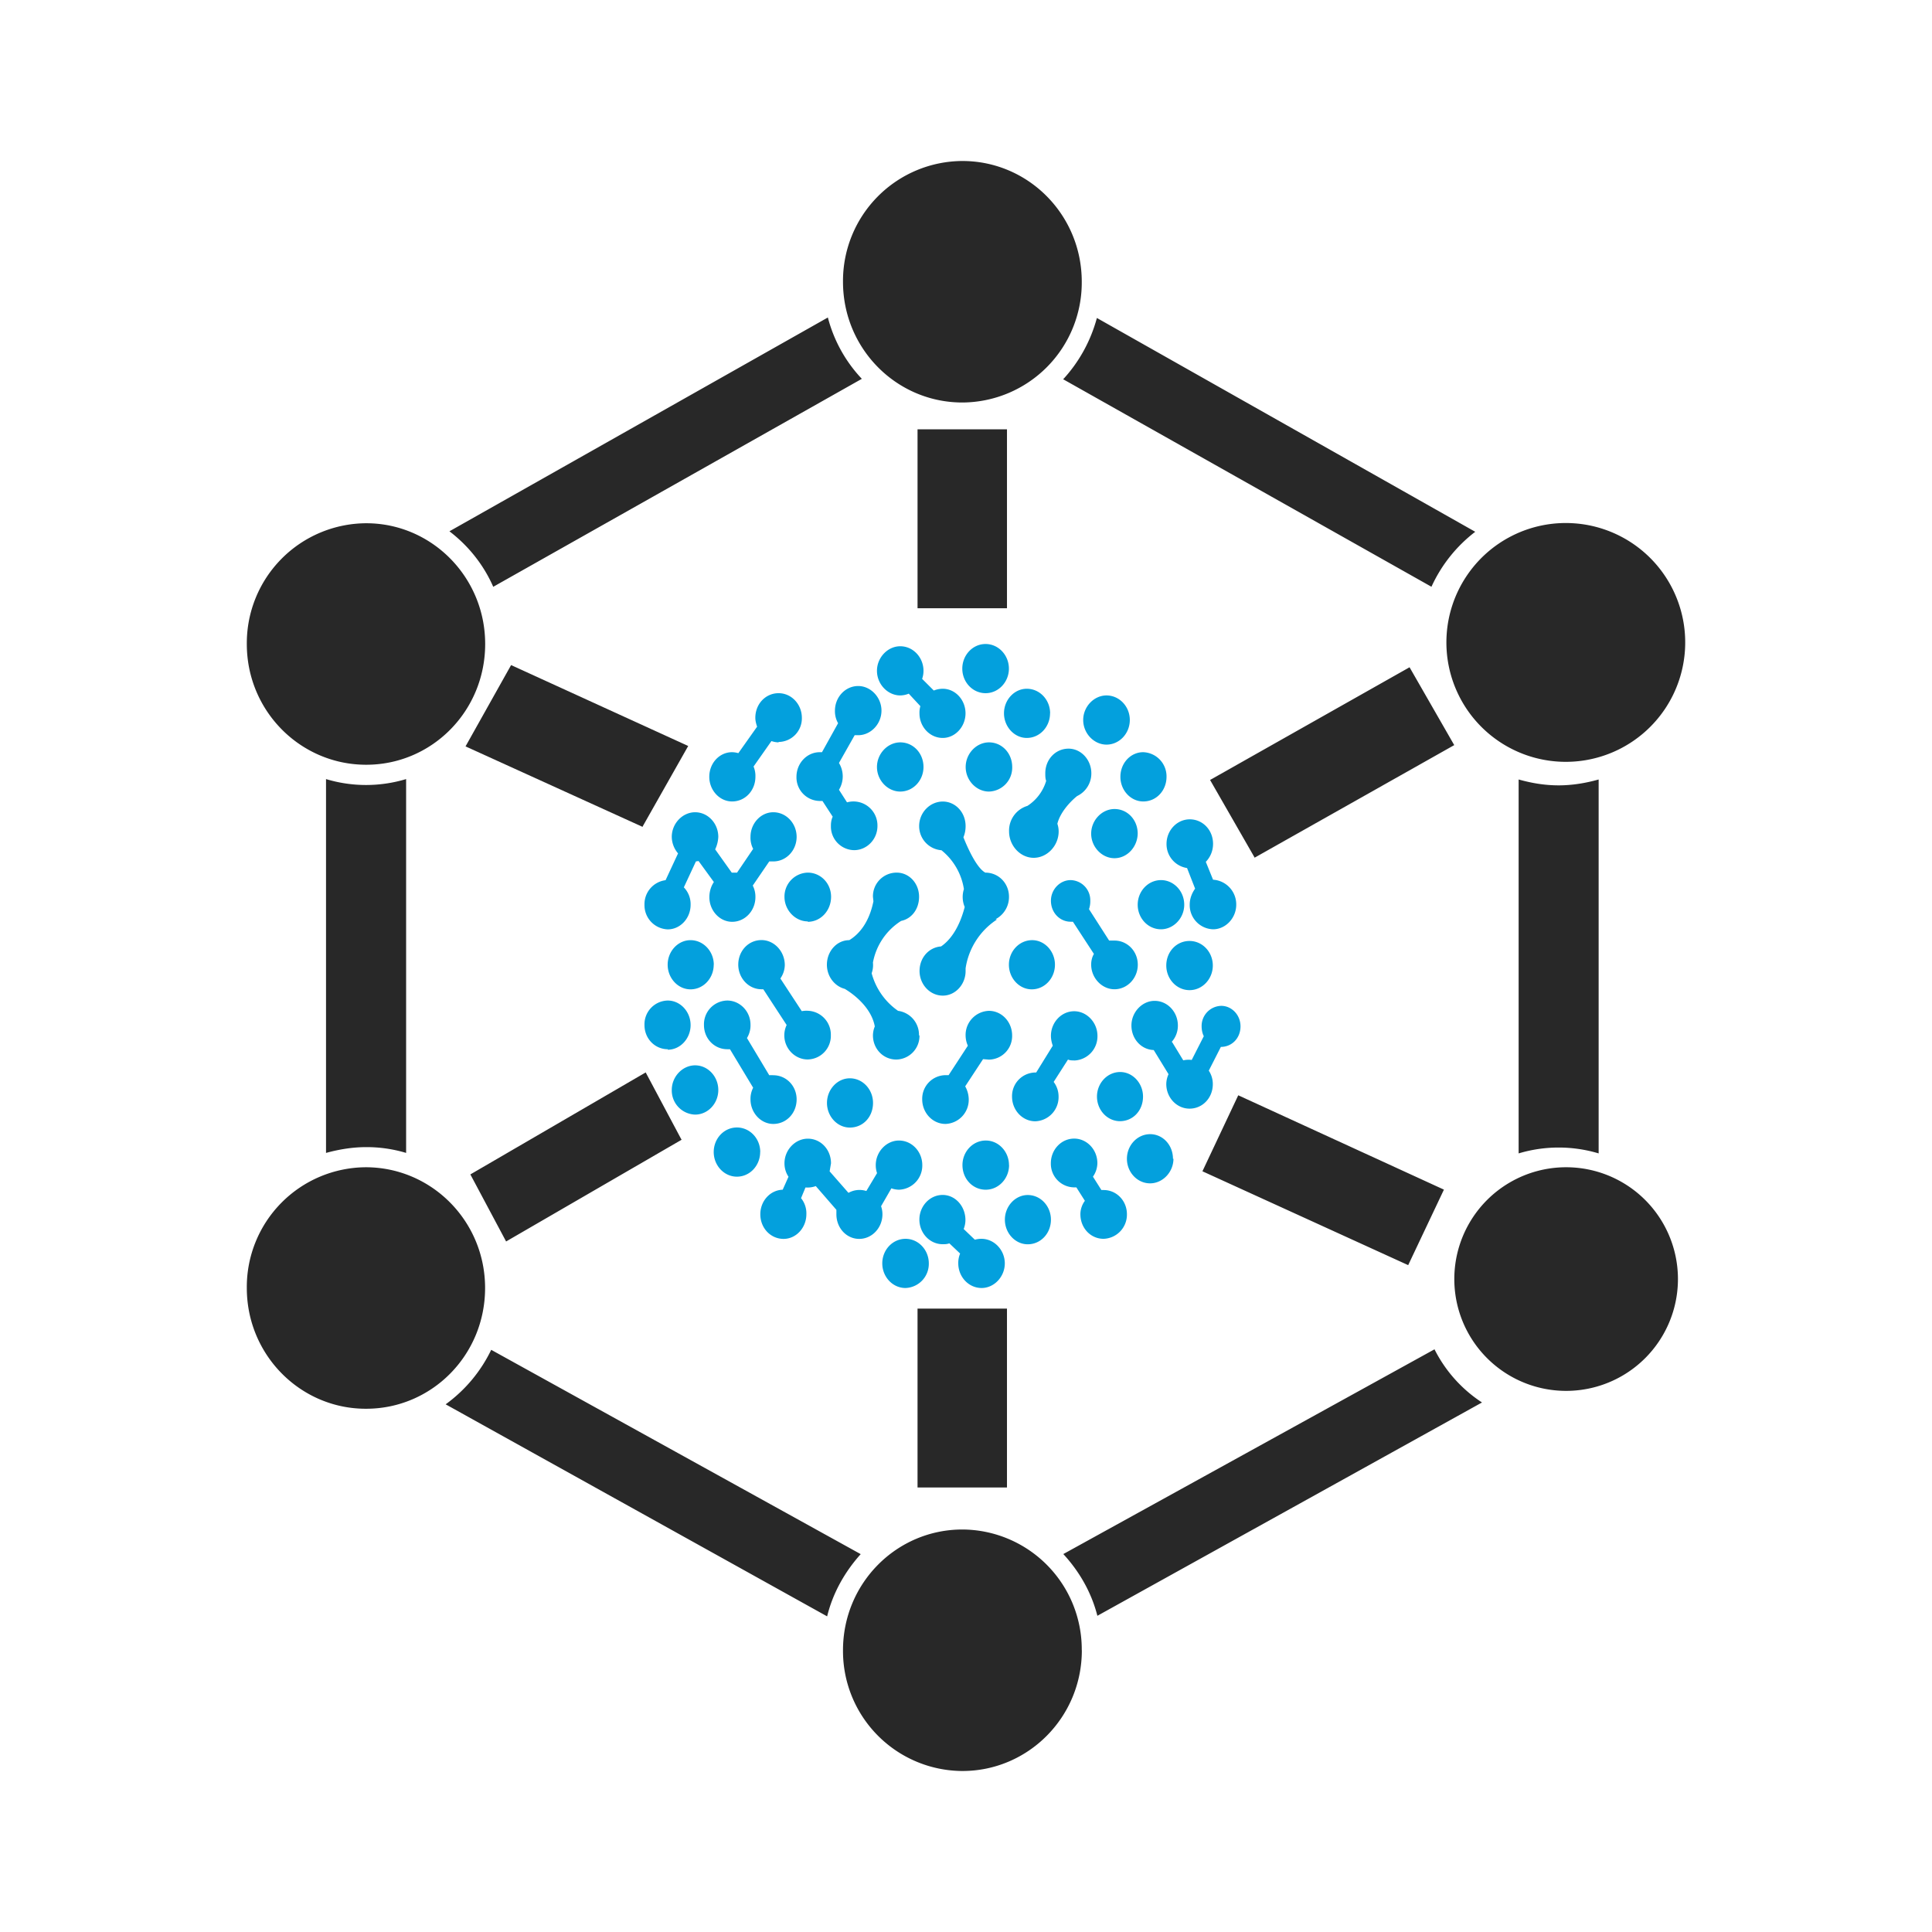 <svg xmlns="http://www.w3.org/2000/svg" width="24" height="24" fill="none" viewBox="0 0 24 24">
    <path fill="#282828" d="m7.983 10.272-2.2-1 .566-1.01 2.2 1.005-.566 1z"/>
    <path fill="#03A0DD" d="M12.243 8.611c.161 0 .29-.139.29-.305 0-.167-.129-.306-.29-.306s-.289.139-.289.306.128.305.29.305m-.789-.178a.3.3 0 0 0 .017-.1c0-.166-.128-.305-.289-.305-.155 0-.289.139-.289.305 0 .167.134.306.29.306a.3.3 0 0 0 .105-.022l.144.155a.3.3 0 0 0-.011.09c0 .166.128.305.289.305.155 0 .283-.14.283-.306 0-.167-.127-.305-.283-.305a.3.3 0 0 0-.111.022zm-.505.395c0 .166-.133.305-.289.305h-.044l-.195.345a.32.32 0 0 1 0 .333l.1.156a.298.298 0 0 1 .378.294c0 .167-.133.3-.29.3a.293.293 0 0 1-.288-.3q-.001-.066.022-.116l-.127-.195h-.034a.293.293 0 0 1-.289-.3c0-.167.128-.306.29-.306h.027l.2-.36a.3.3 0 0 1-.039-.156c0-.167.128-.306.289-.306.155 0 .289.14.289.306m-1.278.389a.293.293 0 0 0 .289-.3c0-.167-.128-.306-.289-.306s-.289.133-.289.306c0 .039.011.077.022.11l-.233.329a.3.3 0 0 0-.078-.012c-.155 0-.283.134-.283.306 0 .167.128.306.283.306.167 0 .29-.14.29-.306a.3.3 0 0 0-.023-.128l.222-.316a.3.3 0 0 0 .089.016zm1.8.31c0 .168-.128.306-.289.306-.155 0-.289-.138-.289-.305s.134-.306.29-.306c.16 0 .288.134.288.306m-.056 3.334a.3.3 0 0 0-.26-.305.83.83 0 0 1-.328-.467.3.3 0 0 0 .016-.133.78.78 0 0 1 .35-.517c.134-.028.223-.15.223-.3 0-.167-.123-.3-.278-.3a.294.294 0 0 0-.295.3l.006.056c-.056.277-.189.416-.3.483-.156 0-.278.139-.278.305 0 .145.095.267.222.3.14.084.334.25.373.467a.3.3 0 0 0-.023.111c0 .167.128.3.29.3a.293.293 0 0 0 .288-.3zm-2.55-.878c0 .167-.127.306-.288.306-.156 0-.284-.139-.284-.306s.128-.305.284-.305c.16 0 .289.139.289.305m.412.911a.3.3 0 0 0 .044-.166c0-.167-.133-.3-.289-.3a.295.295 0 0 0-.289.305c0 .167.128.3.29.3h.033l.288.478a.3.3 0 0 0-.033.145c0 .166.128.305.283.305.162 0 .29-.133.29-.305 0-.167-.128-.3-.29-.3a.3.3 0 0 0-.05 0zm-.356.645c0 .167-.128.306-.289.306a.3.3 0 0 1-.289-.306c0-.167.134-.306.29-.306.16 0 .288.14.288.306m-.628-.5c.156 0 .284-.139.284-.306s-.128-.305-.284-.305a.295.295 0 0 0-.289.305c0 .167.128.3.29.3zm.628-2.644a.4.4 0 0 1-.039.155l.206.289h.066l.2-.295a.3.3 0 0 1-.033-.15c0-.166.128-.305.283-.305.162 0 .29.139.29.306s-.128.305-.29.305h-.05l-.205.3a.3.3 0 0 1 .033.144c0 .167-.128.306-.289.306-.155 0-.283-.139-.283-.306 0-.072.022-.138.056-.188l-.19-.261-.033.005-.15.322a.3.3 0 0 1 .084.217c0 .167-.128.305-.284.305a.3.3 0 0 1-.289-.305.3.3 0 0 1 .262-.306l.155-.333a.32.32 0 0 1-.078-.205c0-.167.134-.306.29-.306.16 0 .288.139.288.306m1.111 1.055c.161 0 .29-.139.29-.311 0-.167-.129-.3-.29-.3a.297.297 0 0 0-.289.3c0 .167.134.306.29.306zm.523 2.556c.166 0 .288-.134.288-.306 0-.167-.127-.306-.288-.306-.156 0-.284.14-.284.306 0 .167.128.306.284.306m.9.466a.3.3 0 0 1-.29.306.3.3 0 0 1-.094-.017l-.128.222a.3.3 0 0 1 .017.1c0 .167-.128.306-.289.306-.155 0-.283-.133-.283-.306v-.055l-.256-.295a.3.3 0 0 1-.128.017l-.055.133a.3.3 0 0 1 .066.2c0 .167-.127.306-.283.306-.16 0-.289-.133-.289-.306 0-.166.123-.3.278-.305l.072-.161a.3.3 0 0 1-.05-.167c0-.167.134-.306.29-.306.16 0 .288.134.288.306l-.017.1.234.267a.28.28 0 0 1 .222-.023l.133-.222a.3.3 0 0 1-.016-.1c0-.166.133-.305.288-.305.162 0 .29.139.29.305m.538-2.41c0 .166-.127.305-.283.305-.161 0-.289-.14-.289-.306s.117-.294.267-.305c.1-.067.222-.212.294-.49a.32.32 0 0 1-.01-.222.77.77 0 0 0-.279-.483.3.3 0 0 1-.277-.3c0-.167.133-.305.294-.305.155 0 .283.133.283.305q0 .074-.027.139c.055.139.166.383.272.439.166 0 .294.133.294.3a.31.31 0 0 1-.166.278l.016.005a.88.88 0 0 0-.389.606zm.29 1.1a.293.293 0 0 0 .288-.3c0-.168-.128-.306-.289-.306a.3.3 0 0 0-.289.305q.001.069.028.128l-.239.366h-.039a.293.293 0 0 0-.289.3c0 .167.128.306.29.306a.3.3 0 0 0 .288-.305.34.34 0 0 0-.044-.162l.222-.338zm.25 1.31c0 .167-.129.306-.29.306s-.289-.134-.289-.306c0-.166.128-.305.29-.305.16 0 .288.139.288.305m.233.984c.16 0 .288-.134.288-.306 0-.167-.127-.306-.288-.306-.156 0-.284.14-.284.306 0 .167.128.306.284.306m.338-3.473c0 .167-.127.306-.288.306-.156 0-.284-.139-.284-.306s.128-.305.289-.305c.156 0 .283.139.283.305m.24 1.19a.3.3 0 0 0 .288-.306c0-.167-.133-.306-.289-.306-.16 0-.289.139-.289.306 0 .044.011.089.023.122l-.206.333h-.011a.293.293 0 0 0-.289.3c0 .167.128.306.289.306a.3.3 0 0 0 .289-.306.3.3 0 0 0-.061-.183l.178-.278c.022.011.05.011.077.011m.288 1.277a.3.3 0 0 1-.055.167l.105.166h.028c.161 0 .289.134.289.3a.3.3 0 0 1-.29.306c-.16 0-.288-.133-.288-.306 0-.06.022-.122.056-.166l-.106-.167h-.028a.293.293 0 0 1-.289-.3c0-.167.128-.306.29-.306.155 0 .288.134.288.306m.278-.522c.167 0 .289-.134.289-.306 0-.166-.128-.305-.284-.305-.16 0-.288.139-.288.305 0 .167.127.306.288.306zm.667.466c0 .167-.134.306-.29.306-.16 0-.288-.139-.288-.305 0-.167.128-.306.289-.306.155 0 .283.133.283.306zm.2-2.094c.16 0 .289-.139.289-.306s-.128-.305-.29-.305c-.16 0-.288.133-.288.305 0 .167.128.306.289.306m-.223.644a.3.3 0 0 0 .078-.205c0-.167-.128-.306-.289-.306-.155 0-.288.14-.288.306 0 .167.122.3.277.305l.184.3a.3.3 0 0 0-.028.123c0 .166.128.305.289.305s.289-.133.289-.305a.3.3 0 0 0-.05-.167l.15-.295c.138 0 .244-.11.244-.255 0-.144-.111-.255-.239-.255a.25.25 0 0 0-.244.255c0 .044.01.089.027.122l-.15.295a.3.3 0 0 0-.105.005l-.139-.228zm-4.86-.789a.3.3 0 0 0 .055-.166c0-.172-.133-.311-.289-.311-.167 0-.289.139-.289.305 0 .167.128.306.289.306h.022l.29.444a.3.3 0 0 0-.029.128c0 .167.134.3.29.3a.293.293 0 0 0 .288-.3.297.297 0 0 0-.289-.305.3.3 0 0 0-.072.005zM12.11 15.4l-.139-.133a.3.3 0 0 0 .022-.111c0-.173-.127-.312-.283-.312-.161 0-.289.14-.289.306 0 .167.128.306.289.306.028 0 .055 0 .083-.011l.134.127a.3.3 0 0 0-.023.122c0 .167.128.306.29.306.155 0 .288-.139.288-.306s-.133-.305-.289-.305a.3.3 0 0 0-.083.011m-.572.294a.3.3 0 0 1-.29.306c-.16 0-.288-.139-.288-.306s.128-.305.289-.305.289.139.289.305m-2.095-1.383c0 .167-.127.306-.289.306-.16 0-.288-.14-.288-.306 0-.167.127-.305.288-.305.162 0 .29.138.29.305m4.1-3.122a.3.3 0 0 1-.016.105l.25.39h.066c.161 0 .29.133.29.3s-.129.305-.29.305c-.155 0-.289-.139-.289-.306q0-.075.034-.133l-.261-.4H13.3c-.133 0-.245-.111-.245-.261 0-.139.111-.256.245-.256a.25.25 0 0 1 .244.256m1.167.05c0 .167-.133.305-.289.305-.161 0-.289-.138-.289-.305s.128-.306.29-.306c.155 0 .288.134.288.306m-.578-.889c0 .167-.128.311-.289.311-.155 0-.289-.139-.289-.305 0-.167.134-.306.29-.306.16 0 .288.133.288.306zm-1.089-1.489c0 .167-.127.306-.289.306-.155 0-.283-.14-.283-.306 0-.167.128-.305.283-.305.162 0 .29.138.29.305m.7.389c.161 0 .29-.139.29-.306s-.129-.305-.29-.305c-.155 0-.289.139-.289.305 0 .167.134.306.29.306m-1.172.278a.297.297 0 0 1-.289.305c-.155 0-.289-.138-.289-.305s.134-.306.29-.306c.16 0 .288.134.288.306m1.628.428c.167 0 .289-.14.289-.306a.3.3 0 0 0-.29-.306c-.155 0-.283.134-.283.306 0 .167.128.306.284.306m-.822-.067a.31.31 0 0 0 .177-.283c0-.167-.127-.306-.283-.306-.161 0-.289.133-.289.306 0 .033 0 .066.011.094a.56.56 0 0 1-.233.311.32.32 0 0 0-.228.317c0 .178.14.328.306.328.167 0 .31-.15.31-.328a.3.3 0 0 0-.016-.095c.034-.139.156-.272.245-.344m1.689.594a.32.32 0 0 1-.09.223l.09.222a.307.307 0 0 1 .288.31c0 .168-.133.306-.288.306a.3.3 0 0 1-.29-.305c0-.078.028-.145.067-.2l-.1-.256a.3.3 0 0 1-.255-.3c0-.166.128-.305.289-.305s.289.133.289.305"/>
    <path fill="#282828" d="M11.955 5a1.49 1.49 0 0 0 1.483-1.5c0-.833-.666-1.5-1.483-1.5a1.49 1.49 0 0 0-1.483 1.5c0 .833.666 1.5 1.483 1.5m7.405 4.461a1.483 1.483 0 1 0 .182-2.961 1.483 1.483 0 0 0-.182 2.961m1.484 6.428a1.389 1.389 0 1 1-2.778 0 1.389 1.389 0 0 1 2.778 0M4.549 9.5c.817 0 1.478-.667 1.478-1.5S5.36 6.5 4.55 6.5A1.49 1.49 0 0 0 3.066 8c0 .833.667 1.5 1.483 1.5m8.89 11c0 .833-.667 1.5-1.484 1.5a1.49 1.49 0 0 1-1.483-1.5c0-.833.666-1.5 1.483-1.5a1.49 1.49 0 0 1 1.483 1.5m-8.89-3c.817 0 1.478-.667 1.478-1.5s-.667-1.5-1.483-1.5A1.487 1.487 0 0 0 3.066 16c0 .833.667 1.5 1.478 1.5zm6.85-9.944V5.333h1.111v2.223zm4.184 3.1 2.483-1.4-.555-.967-2.478 1.4.555.967zm-7.111 3.5-2.184 1.266-.444-.833 2.178-1.267.444.834zm2.927 2.1v2.222h1.111v-2.222zm6.095-.54-2.556-1.166.445-.944 2.555 1.172zm-4.29-11c.2-.216.345-.477.423-.766l4.7 2.656a1.8 1.8 0 0 0-.544.683L13.205 4.71zm6.156 5.04c.173 0 .34-.028.5-.073v4.645a1.73 1.73 0 0 0-.994 0V9.683c.161.045.322.073.5.073zm-1.538 7.005-4.612 2.544c.2.217.35.478.423.767l4.778-2.65a1.7 1.7 0 0 1-.59-.66m-7.545 3.317c.072-.295.222-.556.417-.773l-4.59-2.538a1.8 1.8 0 0 1-.566.677zM4.55 14.25c-.172 0-.339.028-.5.072V9.678c.324.098.67.098.995 0v4.644a1.7 1.7 0 0 0-.5-.072zm1.578-6.961 4.578-2.583a1.75 1.75 0 0 1-.422-.762L5.583 6.6c.233.178.422.411.544.689"/>
</svg>
